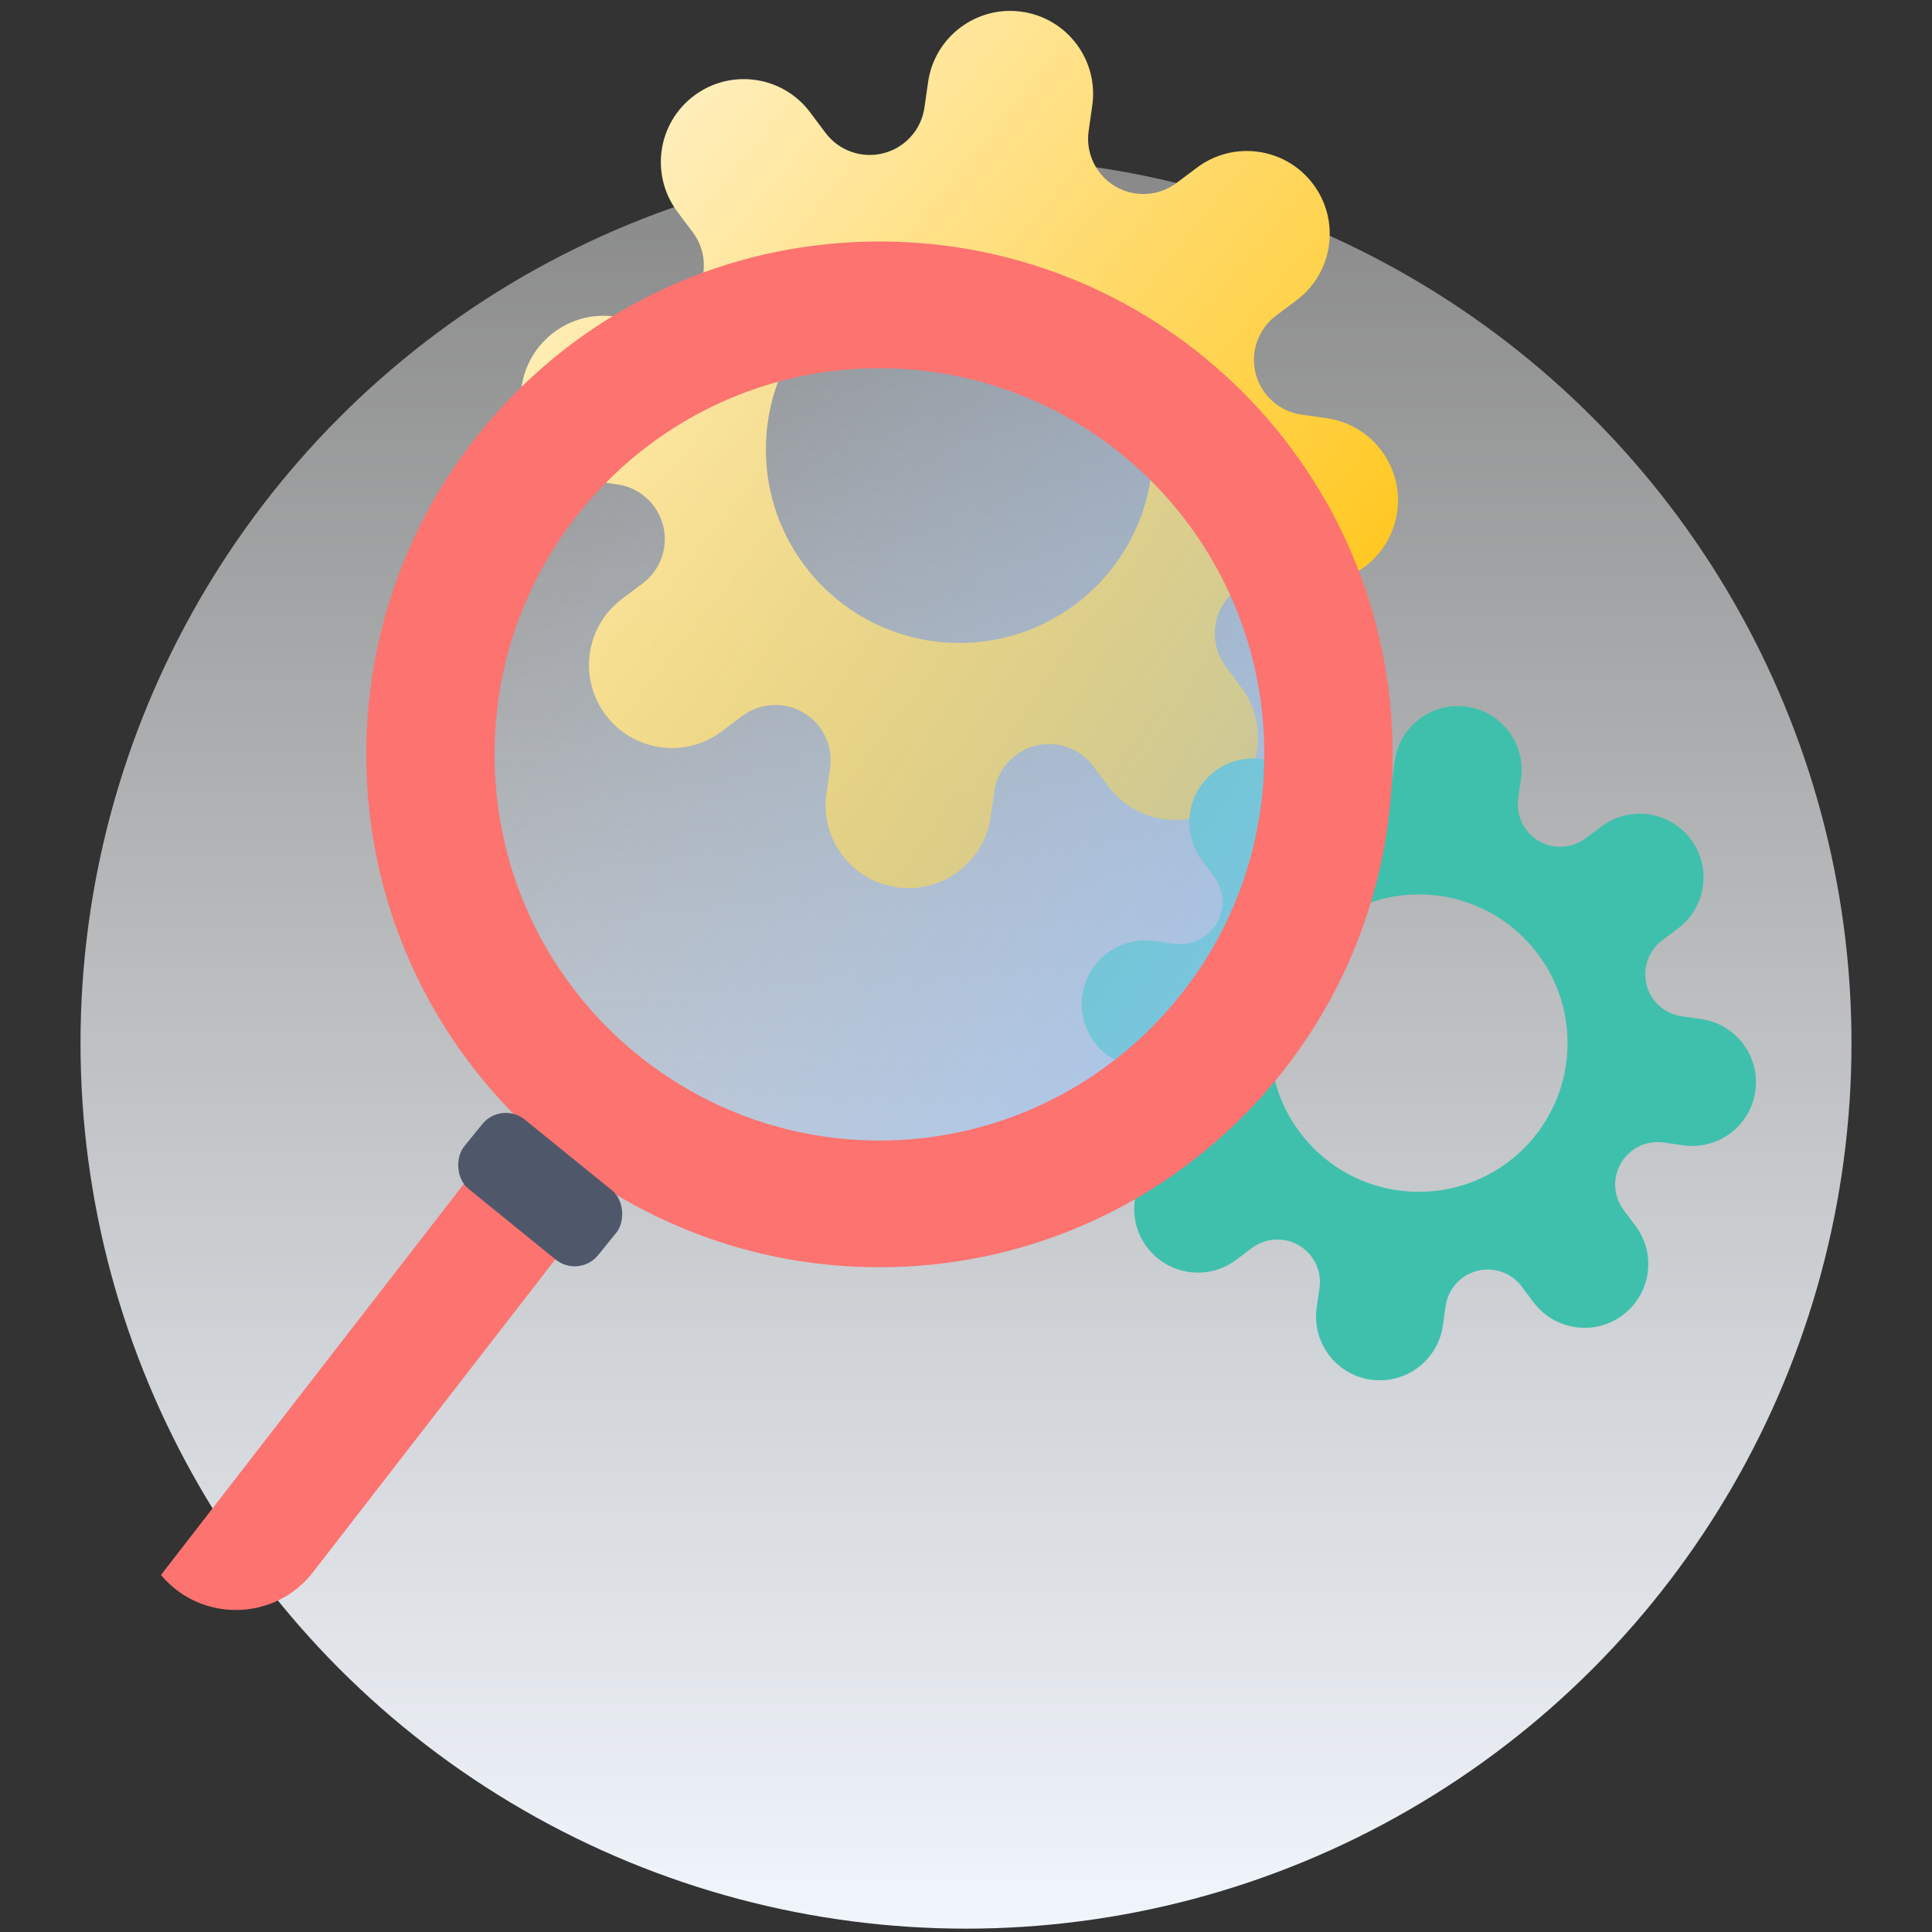 <svg width="64" height="64" viewBox="0 0 64 64" fill="none" xmlns="http://www.w3.org/2000/svg">
<rect x="0" y="0" width="64" height="64" fill="#333333" stroke="none"/>
<circle cx="32" cy="34.556" r="29.333" fill="url(#paint0_linear)"/>
<g clip-path="url(#clip0)">
<path d="M42.27 10.457L42.951 9.946C44.164 9.036 44.41 7.314 43.5 6.1C42.59 4.887 40.868 4.641 39.654 5.551L38.973 6.062C38.381 6.506 37.58 6.549 36.942 6.172C36.305 5.794 35.958 5.071 36.063 4.338L36.183 3.496C36.397 1.994 35.354 0.603 33.852 0.389C32.35 0.174 30.959 1.218 30.744 2.72L30.624 3.56C30.52 4.294 29.984 4.892 29.266 5.076C28.549 5.26 27.791 4.994 27.346 4.401L26.836 3.72C25.926 2.506 24.204 2.26 22.99 3.171C21.777 4.081 21.531 5.802 22.441 7.016L22.951 7.697C23.395 8.29 23.439 9.091 23.061 9.728C22.684 10.365 21.96 10.712 21.227 10.608L20.385 10.488C18.884 10.273 17.493 11.317 17.278 12.818C17.063 14.32 18.107 15.712 19.609 15.926L20.451 16.047C21.184 16.151 21.782 16.687 21.966 17.405C22.15 18.122 21.883 18.88 21.291 19.325L20.61 19.835C19.396 20.745 19.151 22.467 20.061 23.681C20.971 24.894 22.693 25.14 23.907 24.23L24.587 23.72C25.179 23.276 25.981 23.232 26.619 23.609C27.256 23.986 27.603 24.711 27.498 25.444L27.378 26.282C27.161 27.785 28.205 29.178 29.708 29.393C31.209 29.608 32.599 28.566 32.815 27.065L32.937 26.22C33.042 25.486 33.578 24.889 34.295 24.705C35.013 24.521 35.771 24.788 36.215 25.38L36.726 26.061C37.636 27.274 39.357 27.52 40.571 26.61C41.785 25.7 42.03 23.978 41.119 22.764L40.609 22.084C40.164 21.491 40.121 20.689 40.498 20.052C40.875 19.415 41.599 19.067 42.333 19.172L43.175 19.293C44.676 19.507 46.068 18.464 46.282 16.962C46.497 15.46 45.453 14.069 43.952 13.854L43.11 13.734C42.377 13.629 41.78 13.093 41.596 12.376C41.412 11.659 41.678 10.901 42.27 10.457ZM31.78 21.299C28.241 21.299 25.371 18.43 25.371 14.89C25.371 11.351 28.241 8.481 31.78 8.481C35.32 8.481 38.19 11.351 38.19 14.89C38.19 18.43 35.32 21.299 31.78 21.299Z" fill="url(#paint1_linear)"/>
<path d="M55.063 31.148L55.586 30.756C56.519 30.056 56.708 28.733 56.009 27.8C55.309 26.867 53.986 26.678 53.053 27.378L52.529 27.77C52.074 28.111 51.458 28.145 50.968 27.855C50.479 27.565 50.212 27.008 50.292 26.445L50.385 25.798C50.549 24.644 49.747 23.575 48.593 23.41C47.439 23.245 46.369 24.047 46.204 25.201L46.112 25.848C46.032 26.412 45.62 26.871 45.069 27.012C44.517 27.154 43.935 26.949 43.593 26.494L43.201 25.971C42.501 25.038 41.178 24.848 40.245 25.548C39.312 26.248 39.123 27.571 39.822 28.503L40.215 29.027C40.556 29.483 40.59 30.099 40.3 30.588C40.01 31.078 39.453 31.344 38.89 31.264L38.243 31.172C37.089 31.007 36.02 31.809 35.855 32.963C35.69 34.118 36.492 35.187 37.646 35.352L38.293 35.444C38.857 35.525 39.316 35.937 39.458 36.488C39.599 37.04 39.394 37.622 38.938 37.964L38.416 38.356C37.483 39.056 37.294 40.379 37.993 41.312C38.693 42.245 40.016 42.434 40.949 41.734L41.472 41.342C41.927 41.001 42.544 40.967 43.034 41.257C43.523 41.547 43.79 42.104 43.71 42.667L43.617 43.312C43.451 44.467 44.253 45.537 45.408 45.703C46.562 45.867 47.63 45.067 47.796 43.913L47.89 43.263C47.97 42.7 48.382 42.24 48.934 42.099C49.485 41.958 50.068 42.163 50.409 42.618L50.802 43.142C51.502 44.074 52.825 44.263 53.757 43.563C54.69 42.864 54.879 41.54 54.179 40.608L53.786 40.085C53.445 39.629 53.411 39.013 53.701 38.523C53.991 38.033 54.548 37.766 55.111 37.847L55.758 37.939C56.913 38.104 57.982 37.302 58.147 36.148C58.312 34.994 57.51 33.924 56.356 33.759L55.709 33.667C55.146 33.586 54.686 33.175 54.545 32.623C54.404 32.072 54.608 31.49 55.063 31.148ZM47.001 39.481C44.28 39.481 42.075 37.276 42.075 34.556C42.075 31.835 44.28 29.629 47.001 29.629C49.722 29.629 51.927 31.835 51.927 34.556C51.927 37.276 49.722 39.481 47.001 39.481Z" fill="#3FC0AD"/>
<circle opacity="0.7" cx="29.135" cy="25" r="13.6" fill="url(#paint2_linear)"/>
<path fill-rule="evenodd" clip-rule="evenodd" d="M16.383 24.989C16.383 32.101 22.138 37.781 29.133 37.781C36.127 37.781 41.882 32.101 41.882 24.989C41.882 17.878 36.127 12.197 29.133 12.197C22.138 12.197 16.383 17.878 16.383 24.989ZM20.168 39.427C22.771 41.045 25.843 41.979 29.133 41.979C38.521 41.979 46.132 34.372 46.132 24.989C46.132 15.606 38.521 8 29.133 8C19.744 8 12.133 15.606 12.133 24.989C12.133 29.672 14.029 33.912 17.095 36.985L5.332 52.173C6.655 53.757 9.105 53.712 10.369 52.081L20.168 39.427Z" fill="#FC7370"/>
<rect x="16.608" y="36.459" width="5.714" height="2.956" rx="1" transform="rotate(39.047 16.608 36.459)" fill="#4F586B"/>
</g>
<defs>
<linearGradient id="paint0_linear" x1="32" y1="5.223" x2="32" y2="63.889" gradientUnits="userSpaceOnUse">
<stop stop-color="#FDFEFE" stop-opacity="0.42"/>
<stop offset="1" stop-color="#F1F6FD"/>
</linearGradient>
<linearGradient id="paint1_linear" x1="44.81" y1="26.357" x2="19.809" y2="5.936" gradientUnits="userSpaceOnUse">
<stop stop-color="#FFC20A"/>
<stop offset="1" stop-color="#FFEFBE"/>
<stop offset="1" stop-color="#FFFAEC"/>
</linearGradient>
<linearGradient id="paint2_linear" x1="44.338" y1="33.541" x2="18.203" y2="16.819" gradientUnits="userSpaceOnUse">
<stop stop-color="#9DC8FF"/>
<stop offset="1" stop-color="#B3D0F2" stop-opacity="0.02"/>
</linearGradient>
<clipPath id="clip0">
<rect width="53.333" height="53.333" fill="white" transform="translate(5.333)"/>
</clipPath>
</defs>
</svg>
